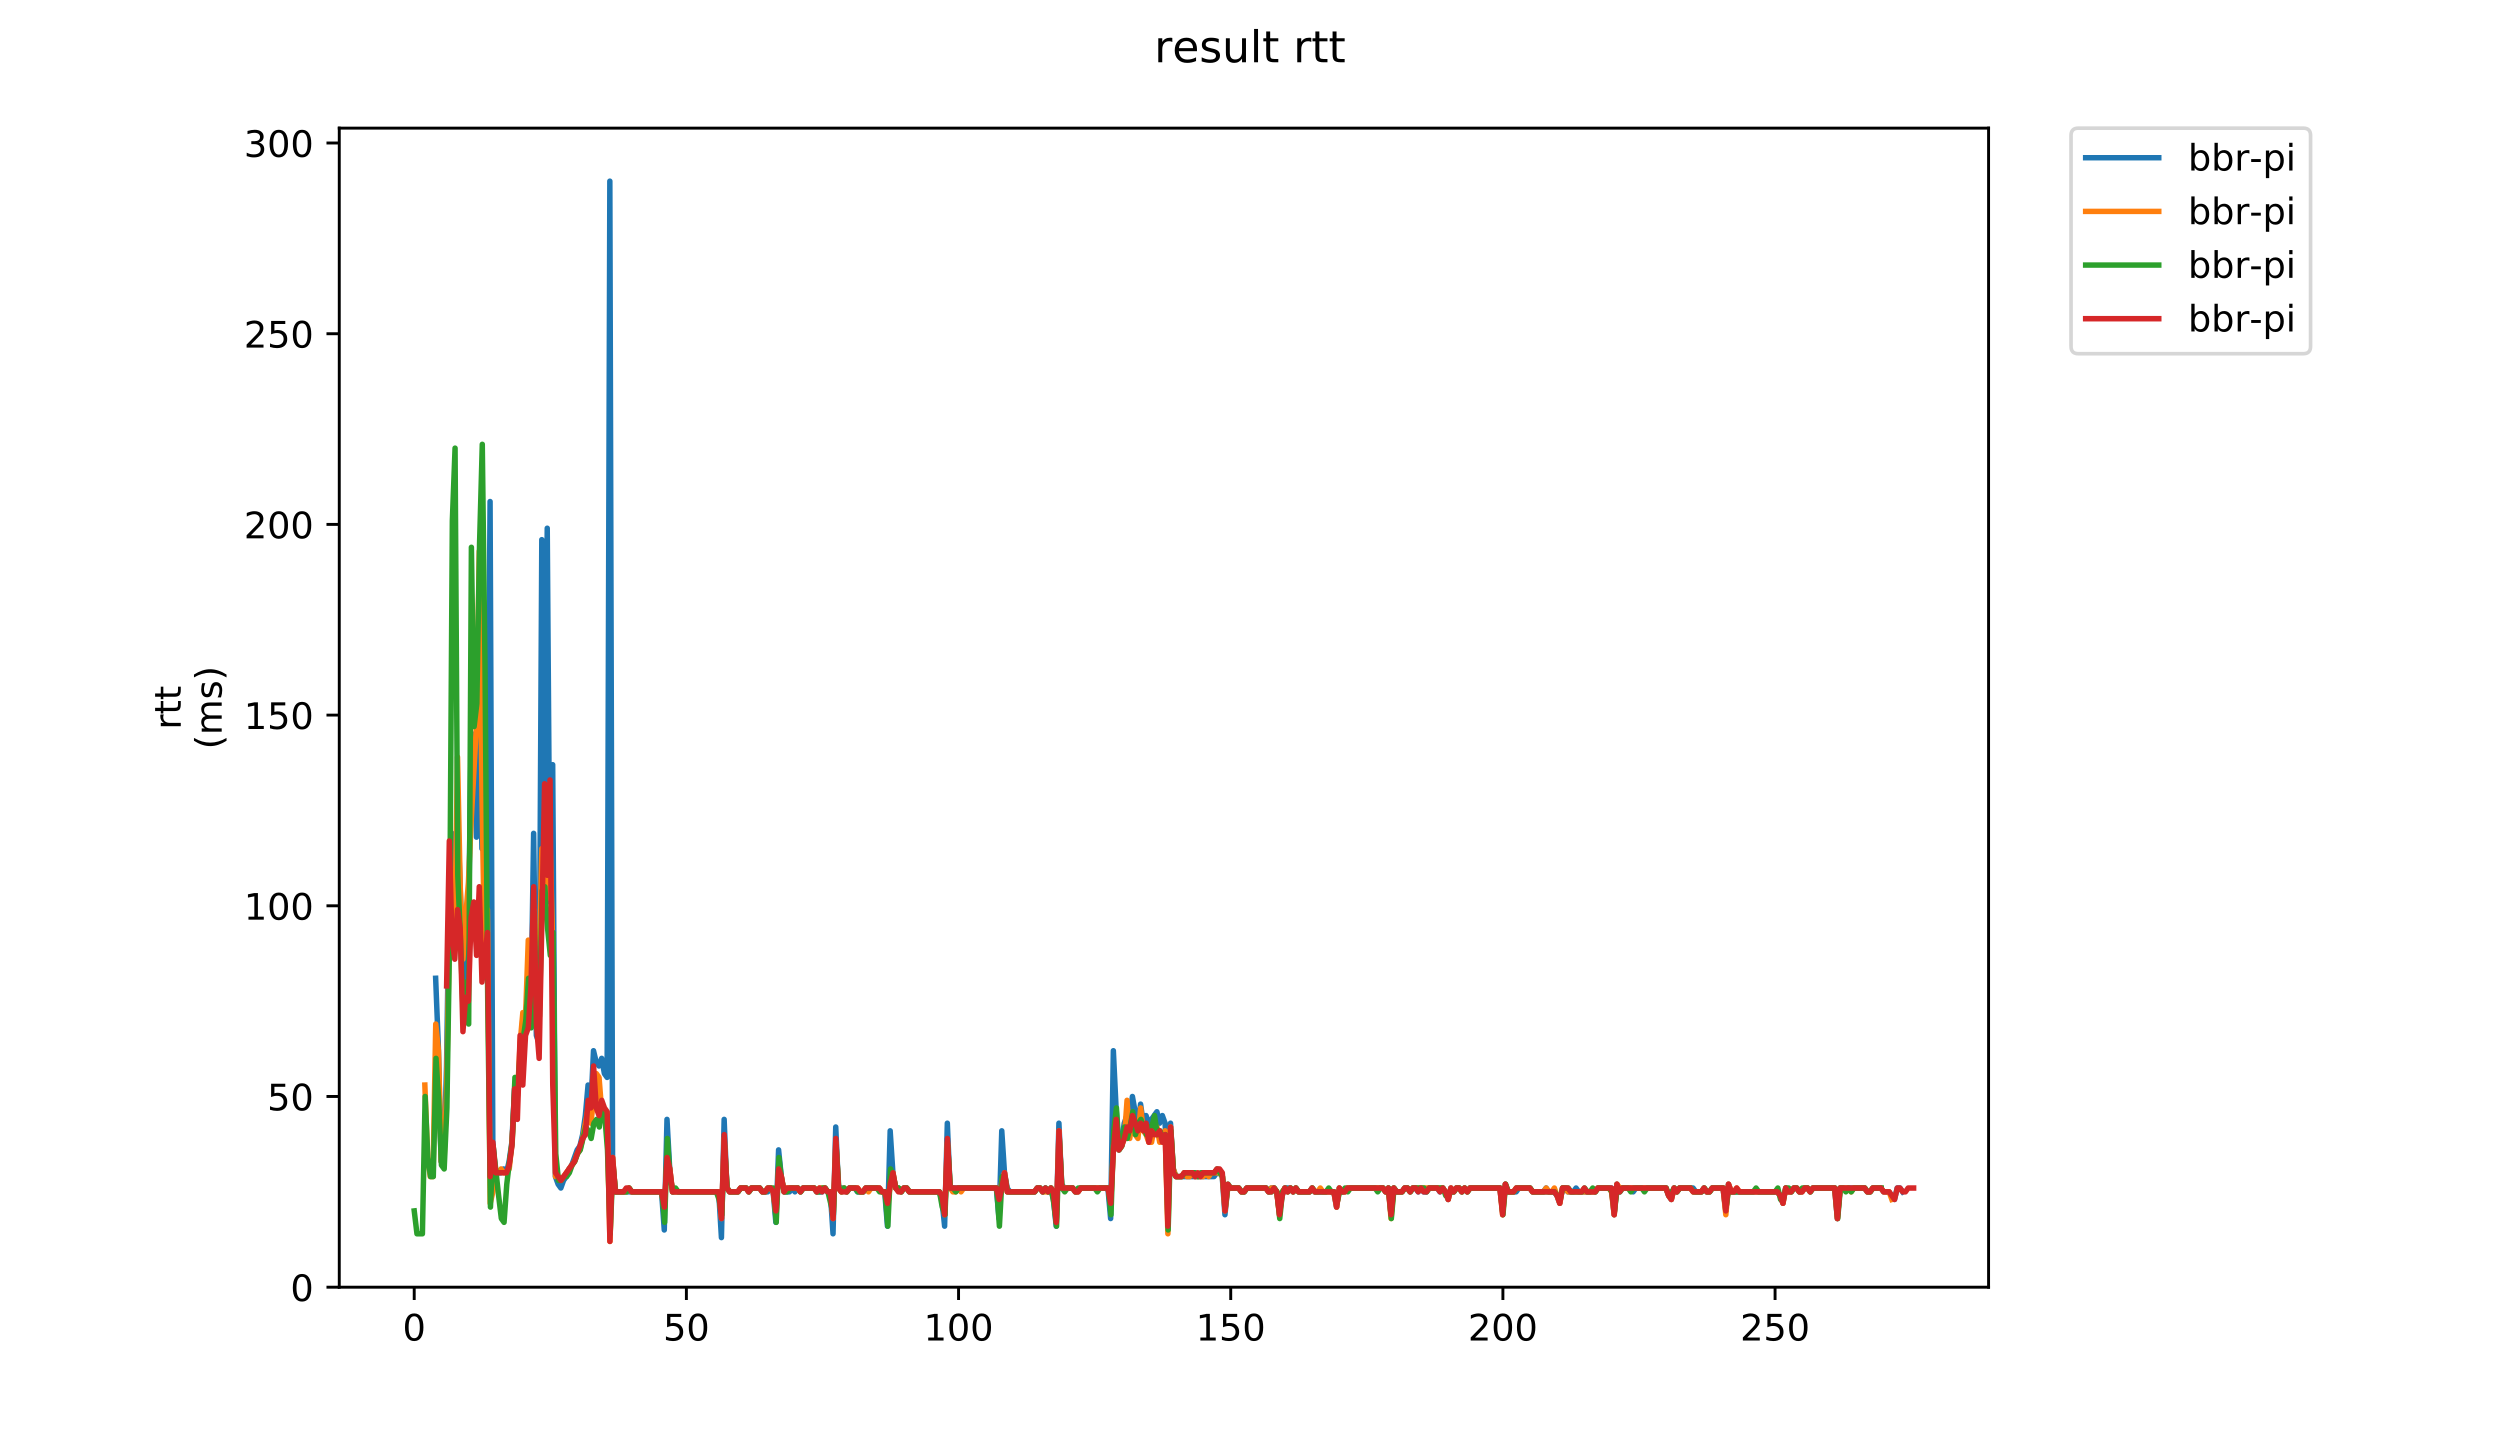 <?xml version="1.0" encoding="utf-8" standalone="no"?>
<!DOCTYPE svg PUBLIC "-//W3C//DTD SVG 1.1//EN"
  "http://www.w3.org/Graphics/SVG/1.1/DTD/svg11.dtd">
<!-- Created with matplotlib (https://matplotlib.org/) -->
<svg height="396pt" version="1.1" viewBox="0 0 684 396" width="684pt" xmlns="http://www.w3.org/2000/svg" xmlns:xlink="http://www.w3.org/1999/xlink">
 <defs>
  <style type="text/css">
*{stroke-linecap:butt;stroke-linejoin:round;}
  </style>
 </defs>
 <g id="figure_1">
  <g id="patch_1">
   <path d="M 0 396 
L 684 396 
L 684 0 
L 0 0 
z
" style="fill:#ffffff;"/>
  </g>
  <g id="axes_1">
   <g id="patch_2">
    <path d="M 92.824 352.174 
L 544.074 352.174 
L 544.074 35.062 
L 92.824 35.062 
z
" style="fill:#ffffff;"/>
   </g>
   <g id="matplotlib.axis_1">
    <g id="xtick_1">
     <g id="line2d_1">
      <defs>
       <path d="M 0 0 
L 0 3.5 
" id="m69ed4d0be4" style="stroke:#000000;stroke-width:0.8;"/>
      </defs>
      <g>
       <use style="stroke:#000000;stroke-width:0.8;" x="113.329" xlink:href="#m69ed4d0be4" y="352.174"/>
      </g>
     </g>
     <g id="text_1">
      <!-- 0 -->
      <defs>
       <path d="M 31.781 66.406 
Q 24.172 66.406 20.328 58.906 
Q 16.5 51.422 16.5 36.375 
Q 16.5 21.391 20.328 13.891 
Q 24.172 6.391 31.781 6.391 
Q 39.453 6.391 43.281 13.891 
Q 47.125 21.391 47.125 36.375 
Q 47.125 51.422 43.281 58.906 
Q 39.453 66.406 31.781 66.406 
z
M 31.781 74.219 
Q 44.047 74.219 50.516 64.516 
Q 56.984 54.828 56.984 36.375 
Q 56.984 17.969 50.516 8.266 
Q 44.047 -1.422 31.781 -1.422 
Q 19.531 -1.422 13.062 8.266 
Q 6.594 17.969 6.594 36.375 
Q 6.594 54.828 13.062 64.516 
Q 19.531 74.219 31.781 74.219 
z
" id="DejaVuSans-48"/>
      </defs>
      <g transform="translate(110.148 366.773)scale(0.1 -0.1)">
       <use xlink:href="#DejaVuSans-48"/>
      </g>
     </g>
    </g>
    <g id="xtick_2">
     <g id="line2d_2">
      <g>
       <use style="stroke:#000000;stroke-width:0.8;" x="187.795" xlink:href="#m69ed4d0be4" y="352.174"/>
      </g>
     </g>
     <g id="text_2">
      <!-- 50 -->
      <defs>
       <path d="M 10.797 72.906 
L 49.516 72.906 
L 49.516 64.594 
L 19.828 64.594 
L 19.828 46.734 
Q 21.969 47.469 24.109 47.828 
Q 26.266 48.188 28.422 48.188 
Q 40.625 48.188 47.75 41.5 
Q 54.891 34.812 54.891 23.391 
Q 54.891 11.625 47.562 5.094 
Q 40.234 -1.422 26.906 -1.422 
Q 22.312 -1.422 17.547 -0.641 
Q 12.797 0.141 7.719 1.703 
L 7.719 11.625 
Q 12.109 9.234 16.797 8.062 
Q 21.484 6.891 26.703 6.891 
Q 35.156 6.891 40.078 11.328 
Q 45.016 15.766 45.016 23.391 
Q 45.016 31 40.078 35.438 
Q 35.156 39.891 26.703 39.891 
Q 22.75 39.891 18.812 39.016 
Q 14.891 38.141 10.797 36.281 
z
" id="DejaVuSans-53"/>
      </defs>
      <g transform="translate(181.433 366.773)scale(0.1 -0.1)">
       <use xlink:href="#DejaVuSans-53"/>
       <use x="63.623" xlink:href="#DejaVuSans-48"/>
      </g>
     </g>
    </g>
    <g id="xtick_3">
     <g id="line2d_3">
      <g>
       <use style="stroke:#000000;stroke-width:0.8;" x="262.261" xlink:href="#m69ed4d0be4" y="352.174"/>
      </g>
     </g>
     <g id="text_3">
      <!-- 100 -->
      <defs>
       <path d="M 12.406 8.297 
L 28.516 8.297 
L 28.516 63.922 
L 10.984 60.406 
L 10.984 69.391 
L 28.422 72.906 
L 38.281 72.906 
L 38.281 8.297 
L 54.391 8.297 
L 54.391 0 
L 12.406 0 
z
" id="DejaVuSans-49"/>
      </defs>
      <g transform="translate(252.718 366.773)scale(0.1 -0.1)">
       <use xlink:href="#DejaVuSans-49"/>
       <use x="63.623" xlink:href="#DejaVuSans-48"/>
       <use x="127.246" xlink:href="#DejaVuSans-48"/>
      </g>
     </g>
    </g>
    <g id="xtick_4">
     <g id="line2d_4">
      <g>
       <use style="stroke:#000000;stroke-width:0.8;" x="336.727" xlink:href="#m69ed4d0be4" y="352.174"/>
      </g>
     </g>
     <g id="text_4">
      <!-- 150 -->
      <g transform="translate(327.184 366.773)scale(0.1 -0.1)">
       <use xlink:href="#DejaVuSans-49"/>
       <use x="63.623" xlink:href="#DejaVuSans-53"/>
       <use x="127.246" xlink:href="#DejaVuSans-48"/>
      </g>
     </g>
    </g>
    <g id="xtick_5">
     <g id="line2d_5">
      <g>
       <use style="stroke:#000000;stroke-width:0.8;" x="411.193" xlink:href="#m69ed4d0be4" y="352.174"/>
      </g>
     </g>
     <g id="text_5">
      <!-- 200 -->
      <defs>
       <path d="M 19.188 8.297 
L 53.609 8.297 
L 53.609 0 
L 7.328 0 
L 7.328 8.297 
Q 12.938 14.109 22.625 23.891 
Q 32.328 33.688 34.812 36.531 
Q 39.547 41.844 41.422 45.531 
Q 43.312 49.219 43.312 52.781 
Q 43.312 58.594 39.234 62.25 
Q 35.156 65.922 28.609 65.922 
Q 23.969 65.922 18.812 64.312 
Q 13.672 62.703 7.812 59.422 
L 7.812 69.391 
Q 13.766 71.781 18.938 73 
Q 24.125 74.219 28.422 74.219 
Q 39.75 74.219 46.484 68.547 
Q 53.219 62.891 53.219 53.422 
Q 53.219 48.922 51.531 44.891 
Q 49.859 40.875 45.406 35.406 
Q 44.188 33.984 37.641 27.219 
Q 31.109 20.453 19.188 8.297 
z
" id="DejaVuSans-50"/>
      </defs>
      <g transform="translate(401.65 366.773)scale(0.1 -0.1)">
       <use xlink:href="#DejaVuSans-50"/>
       <use x="63.623" xlink:href="#DejaVuSans-48"/>
       <use x="127.246" xlink:href="#DejaVuSans-48"/>
      </g>
     </g>
    </g>
    <g id="xtick_6">
     <g id="line2d_6">
      <g>
       <use style="stroke:#000000;stroke-width:0.8;" x="485.659" xlink:href="#m69ed4d0be4" y="352.174"/>
      </g>
     </g>
     <g id="text_6">
      <!-- 250 -->
      <g transform="translate(476.116 366.773)scale(0.1 -0.1)">
       <use xlink:href="#DejaVuSans-50"/>
       <use x="63.623" xlink:href="#DejaVuSans-53"/>
       <use x="127.246" xlink:href="#DejaVuSans-48"/>
      </g>
     </g>
    </g>
   </g>
   <g id="matplotlib.axis_2">
    <g id="ytick_1">
     <g id="line2d_7">
      <defs>
       <path d="M 0 0 
L -3.5 0 
" id="m9d30620bf5" style="stroke:#000000;stroke-width:0.8;"/>
      </defs>
      <g>
       <use style="stroke:#000000;stroke-width:0.8;" x="92.824" xlink:href="#m9d30620bf5" y="352.174"/>
      </g>
     </g>
     <g id="text_7">
      <!-- 0 -->
      <g transform="translate(79.461 355.973)scale(0.1 -0.1)">
       <use xlink:href="#DejaVuSans-48"/>
      </g>
     </g>
    </g>
    <g id="ytick_2">
     <g id="line2d_8">
      <g>
       <use style="stroke:#000000;stroke-width:0.8;" x="92.824" xlink:href="#m9d30620bf5" y="300"/>
      </g>
     </g>
     <g id="text_8">
      <!-- 50 -->
      <g transform="translate(73.099 303.8)scale(0.1 -0.1)">
       <use xlink:href="#DejaVuSans-53"/>
       <use x="63.623" xlink:href="#DejaVuSans-48"/>
      </g>
     </g>
    </g>
    <g id="ytick_3">
     <g id="line2d_9">
      <g>
       <use style="stroke:#000000;stroke-width:0.8;" x="92.824" xlink:href="#m9d30620bf5" y="247.827"/>
      </g>
     </g>
     <g id="text_9">
      <!-- 100 -->
      <g transform="translate(66.736 251.626)scale(0.1 -0.1)">
       <use xlink:href="#DejaVuSans-49"/>
       <use x="63.623" xlink:href="#DejaVuSans-48"/>
       <use x="127.246" xlink:href="#DejaVuSans-48"/>
      </g>
     </g>
    </g>
    <g id="ytick_4">
     <g id="line2d_10">
      <g>
       <use style="stroke:#000000;stroke-width:0.8;" x="92.824" xlink:href="#m9d30620bf5" y="195.653"/>
      </g>
     </g>
     <g id="text_10">
      <!-- 150 -->
      <g transform="translate(66.736 199.452)scale(0.1 -0.1)">
       <use xlink:href="#DejaVuSans-49"/>
       <use x="63.623" xlink:href="#DejaVuSans-53"/>
       <use x="127.246" xlink:href="#DejaVuSans-48"/>
      </g>
     </g>
    </g>
    <g id="ytick_5">
     <g id="line2d_11">
      <g>
       <use style="stroke:#000000;stroke-width:0.8;" x="92.824" xlink:href="#m9d30620bf5" y="143.479"/>
      </g>
     </g>
     <g id="text_11">
      <!-- 200 -->
      <g transform="translate(66.736 147.279)scale(0.1 -0.1)">
       <use xlink:href="#DejaVuSans-50"/>
       <use x="63.623" xlink:href="#DejaVuSans-48"/>
       <use x="127.246" xlink:href="#DejaVuSans-48"/>
      </g>
     </g>
    </g>
    <g id="ytick_6">
     <g id="line2d_12">
      <g>
       <use style="stroke:#000000;stroke-width:0.8;" x="92.824" xlink:href="#m9d30620bf5" y="91.306"/>
      </g>
     </g>
     <g id="text_12">
      <!-- 250 -->
      <g transform="translate(66.736 95.105)scale(0.1 -0.1)">
       <use xlink:href="#DejaVuSans-50"/>
       <use x="63.623" xlink:href="#DejaVuSans-53"/>
       <use x="127.246" xlink:href="#DejaVuSans-48"/>
      </g>
     </g>
    </g>
    <g id="ytick_7">
     <g id="line2d_13">
      <g>
       <use style="stroke:#000000;stroke-width:0.8;" x="92.824" xlink:href="#m9d30620bf5" y="39.132"/>
      </g>
     </g>
     <g id="text_13">
      <!-- 300 -->
      <defs>
       <path d="M 40.578 39.312 
Q 47.656 37.797 51.625 33 
Q 55.609 28.219 55.609 21.188 
Q 55.609 10.406 48.188 4.484 
Q 40.766 -1.422 27.094 -1.422 
Q 22.516 -1.422 17.656 -0.516 
Q 12.797 0.391 7.625 2.203 
L 7.625 11.719 
Q 11.719 9.328 16.594 8.109 
Q 21.484 6.891 26.812 6.891 
Q 36.078 6.891 40.938 10.547 
Q 45.797 14.203 45.797 21.188 
Q 45.797 27.641 41.281 31.266 
Q 36.766 34.906 28.719 34.906 
L 20.219 34.906 
L 20.219 43.016 
L 29.109 43.016 
Q 36.375 43.016 40.234 45.922 
Q 44.094 48.828 44.094 54.297 
Q 44.094 59.906 40.109 62.906 
Q 36.141 65.922 28.719 65.922 
Q 24.656 65.922 20.016 65.031 
Q 15.375 64.156 9.812 62.312 
L 9.812 71.094 
Q 15.438 72.656 20.344 73.438 
Q 25.25 74.219 29.594 74.219 
Q 40.828 74.219 47.359 69.109 
Q 53.906 64.016 53.906 55.328 
Q 53.906 49.266 50.438 45.094 
Q 46.969 40.922 40.578 39.312 
z
" id="DejaVuSans-51"/>
      </defs>
      <g transform="translate(66.736 42.931)scale(0.1 -0.1)">
       <use xlink:href="#DejaVuSans-51"/>
       <use x="63.623" xlink:href="#DejaVuSans-48"/>
       <use x="127.246" xlink:href="#DejaVuSans-48"/>
      </g>
     </g>
    </g>
    <g id="text_14">
     <!-- rtt -->
     <defs>
      <path d="M 41.109 46.297 
Q 39.594 47.172 37.812 47.578 
Q 36.031 48 33.891 48 
Q 26.266 48 22.188 43.047 
Q 18.109 38.094 18.109 28.812 
L 18.109 0 
L 9.078 0 
L 9.078 54.688 
L 18.109 54.688 
L 18.109 46.188 
Q 20.953 51.172 25.484 53.578 
Q 30.031 56 36.531 56 
Q 37.453 56 38.578 55.875 
Q 39.703 55.766 41.062 55.516 
z
" id="DejaVuSans-114"/>
      <path d="M 18.312 70.219 
L 18.312 54.688 
L 36.812 54.688 
L 36.812 47.703 
L 18.312 47.703 
L 18.312 18.016 
Q 18.312 11.328 20.141 9.422 
Q 21.969 7.516 27.594 7.516 
L 36.812 7.516 
L 36.812 0 
L 27.594 0 
Q 17.188 0 13.234 3.875 
Q 9.281 7.766 9.281 18.016 
L 9.281 47.703 
L 2.688 47.703 
L 2.688 54.688 
L 9.281 54.688 
L 9.281 70.219 
z
" id="DejaVuSans-116"/>
     </defs>
     <g transform="translate(49.459 199.594)rotate(-90)scale(0.1 -0.1)">
      <use xlink:href="#DejaVuSans-114"/>
      <use x="41.113" xlink:href="#DejaVuSans-116"/>
      <use x="80.322" xlink:href="#DejaVuSans-116"/>
     </g>
     <!-- (ms) -->
     <defs>
      <path d="M 31 75.875 
Q 24.469 64.656 21.281 53.656 
Q 18.109 42.672 18.109 31.391 
Q 18.109 20.125 21.312 9.062 
Q 24.516 -2 31 -13.188 
L 23.188 -13.188 
Q 15.875 -1.703 12.234 9.375 
Q 8.594 20.453 8.594 31.391 
Q 8.594 42.281 12.203 53.312 
Q 15.828 64.359 23.188 75.875 
z
" id="DejaVuSans-40"/>
      <path d="M 52 44.188 
Q 55.375 50.25 60.062 53.125 
Q 64.75 56 71.094 56 
Q 79.641 56 84.281 50.016 
Q 88.922 44.047 88.922 33.016 
L 88.922 0 
L 79.891 0 
L 79.891 32.719 
Q 79.891 40.578 77.094 44.375 
Q 74.312 48.188 68.609 48.188 
Q 61.625 48.188 57.562 43.547 
Q 53.516 38.922 53.516 30.906 
L 53.516 0 
L 44.484 0 
L 44.484 32.719 
Q 44.484 40.625 41.703 44.406 
Q 38.922 48.188 33.109 48.188 
Q 26.219 48.188 22.156 43.531 
Q 18.109 38.875 18.109 30.906 
L 18.109 0 
L 9.078 0 
L 9.078 54.688 
L 18.109 54.688 
L 18.109 46.188 
Q 21.188 51.219 25.484 53.609 
Q 29.781 56 35.688 56 
Q 41.656 56 45.828 52.969 
Q 50 49.953 52 44.188 
z
" id="DejaVuSans-109"/>
      <path d="M 44.281 53.078 
L 44.281 44.578 
Q 40.484 46.531 36.375 47.5 
Q 32.281 48.484 27.875 48.484 
Q 21.188 48.484 17.844 46.438 
Q 14.5 44.391 14.5 40.281 
Q 14.5 37.156 16.891 35.375 
Q 19.281 33.594 26.516 31.984 
L 29.594 31.297 
Q 39.156 29.25 43.188 25.516 
Q 47.219 21.781 47.219 15.094 
Q 47.219 7.469 41.188 3.016 
Q 35.156 -1.422 24.609 -1.422 
Q 20.219 -1.422 15.453 -0.562 
Q 10.688 0.297 5.422 2 
L 5.422 11.281 
Q 10.406 8.688 15.234 7.391 
Q 20.062 6.109 24.812 6.109 
Q 31.156 6.109 34.562 8.281 
Q 37.984 10.453 37.984 14.406 
Q 37.984 18.062 35.516 20.016 
Q 33.062 21.969 24.703 23.781 
L 21.578 24.516 
Q 13.234 26.266 9.516 29.906 
Q 5.812 33.547 5.812 39.891 
Q 5.812 47.609 11.281 51.797 
Q 16.75 56 26.812 56 
Q 31.781 56 36.172 55.266 
Q 40.578 54.547 44.281 53.078 
z
" id="DejaVuSans-115"/>
      <path d="M 8.016 75.875 
L 15.828 75.875 
Q 23.141 64.359 26.781 53.312 
Q 30.422 42.281 30.422 31.391 
Q 30.422 20.453 26.781 9.375 
Q 23.141 -1.703 15.828 -13.188 
L 8.016 -13.188 
Q 14.5 -2 17.703 9.062 
Q 20.906 20.125 20.906 31.391 
Q 20.906 42.672 17.703 53.656 
Q 14.5 64.656 8.016 75.875 
z
" id="DejaVuSans-41"/>
     </defs>
     <g transform="translate(60.657 204.995)rotate(-90)scale(0.1 -0.1)">
      <use xlink:href="#DejaVuSans-40"/>
      <use x="39.014" xlink:href="#DejaVuSans-109"/>
      <use x="136.426" xlink:href="#DejaVuSans-115"/>
      <use x="188.525" xlink:href="#DejaVuSans-41"/>
     </g>
    </g>
   </g>
   <g id="line2d_14">
    <path clip-path="url(#p2bb2b85c0e)" d="M 119.193 267.653 
L 119.937 286.435 
L 120.682 317.74 
L 121.427 318.783 
L 122.171 291.653 
L 122.916 242.609 
L 123.661 228.001 
L 124.405 248.87 
L 125.15 220.696 
L 126.639 264.522 
L 127.384 268.696 
L 128.129 258.262 
L 128.873 204.001 
L 129.618 200.87 
L 130.363 229.044 
L 131.107 190.436 
L 131.852 232.175 
L 132.597 216.523 
L 133.341 238.436 
L 134.086 137.219 
L 134.831 312.522 
L 135.575 320.87 
L 137.065 320.87 
L 137.809 319.826 
L 138.554 320.87 
L 139.299 317.74 
L 140.043 312.522 
L 140.788 297.914 
L 141.533 300 
L 142.277 291.653 
L 143.022 279.131 
L 143.767 278.088 
L 144.511 270.783 
L 145.256 277.044 
L 146.001 228.001 
L 146.745 283.305 
L 147.49 285.392 
L 148.235 147.653 
L 148.979 225.914 
L 149.724 144.523 
L 150.468 246.783 
L 151.213 209.218 
L 151.958 321.913 
L 152.702 324 
L 153.447 325.044 
L 154.192 322.957 
L 154.936 321.913 
L 155.681 319.826 
L 156.426 318.783 
L 157.915 314.609 
L 158.66 313.566 
L 159.404 310.435 
L 160.149 305.218 
L 160.894 296.87 
L 161.638 303.131 
L 162.383 287.479 
L 163.128 290.609 
L 163.872 291.653 
L 164.617 289.566 
L 165.362 293.74 
L 166.106 294.783 
L 166.851 49.567 
L 167.596 316.696 
L 168.34 326.087 
L 181 326.087 
L 181.744 336.522 
L 182.489 306.261 
L 183.234 319.826 
L 183.978 326.087 
L 196.637 326.087 
L 197.382 338.609 
L 198.127 306.261 
L 198.871 325.044 
L 199.616 326.087 
L 201.85 326.087 
L 202.595 325.044 
L 204.084 325.044 
L 204.829 326.087 
L 205.573 325.044 
L 207.807 325.044 
L 208.552 326.087 
L 210.041 326.087 
L 210.786 325.044 
L 211.531 326.087 
L 212.275 334.435 
L 213.02 314.609 
L 213.765 321.913 
L 214.509 326.087 
L 215.999 326.087 
L 216.743 325.044 
L 217.488 326.087 
L 218.233 325.044 
L 218.977 326.087 
L 219.722 325.044 
L 222.701 325.044 
L 223.445 326.087 
L 224.934 326.087 
L 225.679 325.044 
L 226.424 326.087 
L 227.168 326.087 
L 227.913 337.566 
L 228.658 308.348 
L 229.402 325.044 
L 230.892 325.044 
L 231.636 326.087 
L 232.381 325.044 
L 233.87 325.044 
L 234.615 326.087 
L 236.104 326.087 
L 236.849 325.044 
L 240.572 325.044 
L 241.317 326.087 
L 242.062 326.087 
L 242.806 335.479 
L 243.551 309.392 
L 244.296 320.87 
L 245.04 325.044 
L 245.785 325.044 
L 246.53 326.087 
L 247.274 325.044 
L 248.019 325.044 
L 248.764 326.087 
L 256.955 326.087 
L 257.7 328.174 
L 258.444 335.479 
L 259.189 307.305 
L 259.934 325.044 
L 272.593 325.044 
L 273.337 333.392 
L 274.082 309.392 
L 274.827 320.87 
L 275.571 325.044 
L 276.316 326.087 
L 283.018 326.087 
L 283.763 325.044 
L 284.507 325.044 
L 285.252 326.087 
L 285.997 325.044 
L 286.741 326.087 
L 287.486 325.044 
L 288.231 328.174 
L 288.975 335.479 
L 289.72 307.305 
L 290.465 324 
L 291.209 325.044 
L 293.443 325.044 
L 294.188 326.087 
L 294.933 326.087 
L 295.677 325.044 
L 303.124 325.044 
L 303.868 333.392 
L 304.613 287.479 
L 305.358 303.131 
L 306.102 314.609 
L 306.847 312.522 
L 307.592 307.305 
L 308.336 305.218 
L 309.081 306.261 
L 309.826 300 
L 311.315 308.348 
L 312.06 302.087 
L 312.804 307.305 
L 313.549 305.218 
L 314.294 307.305 
L 316.528 304.174 
L 317.272 307.305 
L 318.017 305.218 
L 318.762 307.305 
L 319.506 320.87 
L 320.251 307.305 
L 320.996 319.826 
L 321.74 321.913 
L 332.166 321.913 
L 332.91 320.87 
L 333.655 320.87 
L 334.4 321.913 
L 335.144 332.348 
L 335.889 325.044 
L 338.867 325.044 
L 339.612 326.087 
L 340.357 326.087 
L 341.101 325.044 
L 346.314 325.044 
L 347.059 326.087 
L 347.803 325.044 
L 348.548 325.044 
L 349.293 326.087 
L 350.037 331.305 
L 350.782 327.131 
L 351.527 325.044 
L 353.016 325.044 
L 353.761 326.087 
L 354.505 325.044 
L 355.25 326.087 
L 358.229 326.087 
L 358.973 325.044 
L 359.718 326.087 
L 364.931 326.087 
L 365.675 330.261 
L 366.42 325.044 
L 367.165 326.087 
L 367.909 326.087 
L 368.654 325.044 
L 378.334 325.044 
L 379.079 326.087 
L 379.824 325.044 
L 380.568 332.348 
L 381.313 325.044 
L 382.058 326.087 
L 383.547 326.087 
L 384.292 325.044 
L 385.036 325.044 
L 385.781 326.087 
L 386.526 325.044 
L 387.27 325.044 
L 388.015 326.087 
L 388.76 325.044 
L 389.504 326.087 
L 390.249 326.087 
L 390.994 325.044 
L 393.228 325.044 
L 393.972 326.087 
L 394.717 325.044 
L 395.462 326.087 
L 396.206 328.174 
L 396.951 325.044 
L 397.696 326.087 
L 398.44 325.044 
L 399.185 325.044 
L 399.93 326.087 
L 400.674 325.044 
L 401.419 326.087 
L 402.164 325.044 
L 410.355 325.044 
L 411.1 331.305 
L 411.844 324 
L 412.589 326.087 
L 414.823 326.087 
L 415.567 325.044 
L 418.546 325.044 
L 419.291 326.087 
L 422.269 326.087 
L 423.014 325.044 
L 423.759 326.087 
L 425.248 326.087 
L 425.993 327.131 
L 426.737 329.218 
L 427.482 325.044 
L 428.227 325.044 
L 428.971 326.087 
L 430.461 326.087 
L 431.205 325.044 
L 431.95 326.087 
L 436.418 326.087 
L 437.163 325.044 
L 440.886 325.044 
L 441.631 332.348 
L 442.375 324 
L 443.12 326.087 
L 443.865 325.044 
L 446.099 325.044 
L 446.843 326.087 
L 447.588 325.044 
L 455.779 325.044 
L 456.524 327.131 
L 457.268 328.174 
L 458.013 325.044 
L 458.758 326.087 
L 459.502 325.044 
L 463.226 325.044 
L 463.97 326.087 
L 465.46 326.087 
L 466.204 325.044 
L 466.949 326.087 
L 467.694 326.087 
L 468.438 325.044 
L 471.417 325.044 
L 472.162 331.305 
L 472.906 324 
L 473.651 326.087 
L 486.31 326.087 
L 487.055 327.131 
L 487.799 329.218 
L 488.544 325.044 
L 489.289 326.087 
L 490.033 326.087 
L 490.778 325.044 
L 491.523 325.044 
L 492.267 326.087 
L 493.012 326.087 
L 493.757 325.044 
L 494.501 325.044 
L 495.246 326.087 
L 495.991 325.044 
L 501.948 325.044 
L 502.693 333.392 
L 503.437 325.044 
L 510.139 325.044 
L 510.884 326.087 
L 511.629 326.087 
L 512.373 325.044 
L 514.607 325.044 
L 515.352 326.087 
L 516.841 326.087 
L 518.331 328.174 
L 519.075 325.044 
L 519.82 325.044 
L 520.565 326.087 
L 520.565 326.087 
" style="fill:none;stroke:#1f77b4;stroke-linecap:square;stroke-width:1.5;"/>
   </g>
   <g id="line2d_15">
    <path clip-path="url(#p2bb2b85c0e)" d="M 116.239 296.87 
L 116.984 316.696 
L 117.729 321.913 
L 118.473 321.913 
L 119.218 280.174 
L 119.963 287.479 
L 120.707 317.74 
L 121.452 318.783 
L 122.197 297.914 
L 122.941 255.131 
L 123.686 257.218 
L 124.431 254.088 
L 125.175 207.131 
L 125.92 242.609 
L 126.665 262.435 
L 127.409 250.957 
L 128.154 241.566 
L 128.899 224.87 
L 130.388 197.74 
L 131.133 150.784 
L 131.877 218.61 
L 132.622 262.435 
L 133.367 248.87 
L 134.111 329.218 
L 134.856 326.087 
L 135.601 320.87 
L 136.345 320.87 
L 137.09 319.826 
L 137.835 320.87 
L 138.579 320.87 
L 139.324 319.826 
L 140.069 312.522 
L 140.813 300 
L 141.558 300 
L 142.303 285.392 
L 143.047 277.044 
L 143.792 278.088 
L 144.537 257.218 
L 145.281 273.914 
L 146.026 248.87 
L 146.771 277.044 
L 147.515 263.479 
L 148.26 232.175 
L 149.004 233.218 
L 149.749 245.74 
L 150.494 230.088 
L 151.238 259.305 
L 151.983 321.913 
L 152.728 321.913 
L 153.472 322.957 
L 157.196 317.74 
L 157.94 315.653 
L 158.685 314.609 
L 159.43 311.479 
L 160.919 303.131 
L 161.664 307.305 
L 163.153 293.74 
L 163.898 294.783 
L 164.642 304.174 
L 165.387 305.218 
L 166.132 307.305 
L 166.876 339.652 
L 167.621 316.696 
L 168.366 326.087 
L 171.344 326.087 
L 172.089 325.044 
L 172.834 326.087 
L 181.025 326.087 
L 181.77 331.305 
L 182.514 316.696 
L 183.259 319.826 
L 184.004 326.087 
L 196.663 326.087 
L 197.407 333.392 
L 198.152 311.479 
L 198.897 325.044 
L 199.641 326.087 
L 201.875 326.087 
L 202.62 325.044 
L 204.109 325.044 
L 204.854 326.087 
L 205.599 325.044 
L 207.833 325.044 
L 208.577 326.087 
L 209.322 326.087 
L 210.067 325.044 
L 210.811 325.044 
L 211.556 326.087 
L 212.301 332.348 
L 213.045 319.826 
L 213.79 321.913 
L 214.535 326.087 
L 215.279 325.044 
L 218.258 325.044 
L 219.003 326.087 
L 219.747 325.044 
L 222.726 325.044 
L 223.47 326.087 
L 224.215 325.044 
L 225.704 325.044 
L 226.449 326.087 
L 227.194 326.087 
L 227.938 333.392 
L 228.683 312.522 
L 229.428 325.044 
L 230.172 326.087 
L 230.917 325.044 
L 231.662 326.087 
L 232.406 325.044 
L 234.64 325.044 
L 235.385 326.087 
L 236.13 326.087 
L 236.874 325.044 
L 237.619 326.087 
L 238.364 325.044 
L 240.598 325.044 
L 241.342 326.087 
L 242.087 326.087 
L 242.832 330.261 
L 243.576 324 
L 244.321 320.87 
L 245.066 325.044 
L 245.81 325.044 
L 246.555 326.087 
L 247.3 325.044 
L 248.044 325.044 
L 248.789 326.087 
L 256.98 326.087 
L 257.725 327.131 
L 258.47 332.348 
L 259.214 312.522 
L 259.959 325.044 
L 260.703 326.087 
L 261.448 326.087 
L 262.193 325.044 
L 262.937 326.087 
L 263.682 325.044 
L 272.618 325.044 
L 273.363 329.218 
L 274.107 322.957 
L 274.852 320.87 
L 275.597 326.087 
L 283.043 326.087 
L 283.788 325.044 
L 284.533 325.044 
L 285.277 326.087 
L 286.767 326.087 
L 287.511 325.044 
L 288.256 326.087 
L 289.001 334.435 
L 289.745 309.392 
L 290.49 325.044 
L 293.469 325.044 
L 294.213 326.087 
L 294.958 326.087 
L 295.703 325.044 
L 303.149 325.044 
L 303.894 329.218 
L 304.638 313.566 
L 305.383 308.348 
L 306.128 314.609 
L 306.872 313.566 
L 307.617 311.479 
L 308.362 301.044 
L 309.106 311.479 
L 309.851 305.218 
L 310.596 310.435 
L 311.34 311.479 
L 312.085 303.131 
L 312.83 309.392 
L 313.574 310.435 
L 314.319 312.522 
L 315.064 312.522 
L 315.808 308.348 
L 316.553 308.348 
L 317.298 312.522 
L 318.042 310.435 
L 318.787 309.392 
L 319.532 337.566 
L 320.276 308.348 
L 321.021 319.826 
L 321.766 321.913 
L 323.255 321.913 
L 324 320.87 
L 324.744 321.913 
L 325.489 321.913 
L 326.234 320.87 
L 326.978 321.913 
L 329.212 321.913 
L 329.957 320.87 
L 330.702 321.913 
L 331.446 320.87 
L 333.68 320.87 
L 334.425 321.913 
L 335.17 331.305 
L 335.914 325.044 
L 338.893 325.044 
L 339.637 326.087 
L 340.382 326.087 
L 341.127 325.044 
L 346.339 325.044 
L 347.084 326.087 
L 347.829 325.044 
L 348.573 325.044 
L 349.318 326.087 
L 350.063 332.348 
L 350.807 326.087 
L 351.552 325.044 
L 352.297 326.087 
L 353.041 325.044 
L 353.786 326.087 
L 354.531 325.044 
L 355.275 326.087 
L 358.254 326.087 
L 358.999 325.044 
L 359.743 326.087 
L 360.488 326.087 
L 361.233 325.044 
L 361.977 326.087 
L 364.956 326.087 
L 365.701 330.261 
L 366.445 325.044 
L 367.19 326.087 
L 367.935 326.087 
L 368.679 325.044 
L 378.36 325.044 
L 379.104 326.087 
L 379.849 325.044 
L 380.594 333.392 
L 381.338 325.044 
L 382.083 326.087 
L 383.572 326.087 
L 384.317 325.044 
L 385.062 325.044 
L 385.806 326.087 
L 386.551 325.044 
L 394.742 325.044 
L 395.487 326.087 
L 396.232 328.174 
L 396.976 325.044 
L 397.721 326.087 
L 398.466 325.044 
L 399.21 325.044 
L 399.955 326.087 
L 400.7 325.044 
L 401.444 326.087 
L 402.189 325.044 
L 410.38 325.044 
L 411.125 332.348 
L 411.869 324 
L 412.614 326.087 
L 414.103 326.087 
L 414.848 325.044 
L 418.571 325.044 
L 419.316 326.087 
L 422.295 326.087 
L 423.039 325.044 
L 423.784 326.087 
L 424.529 326.087 
L 425.273 325.044 
L 426.763 329.218 
L 427.507 325.044 
L 428.252 325.044 
L 428.997 326.087 
L 436.443 326.087 
L 437.188 325.044 
L 440.167 325.044 
L 440.911 326.087 
L 441.656 332.348 
L 442.401 324 
L 443.145 325.044 
L 455.804 325.044 
L 456.549 327.131 
L 457.294 328.174 
L 458.038 325.044 
L 458.783 326.087 
L 459.528 325.044 
L 462.506 325.044 
L 463.251 326.087 
L 465.485 326.087 
L 466.23 325.044 
L 466.974 326.087 
L 467.719 326.087 
L 468.464 325.044 
L 471.442 325.044 
L 472.187 332.348 
L 472.932 324 
L 473.676 326.087 
L 474.421 326.087 
L 475.166 325.044 
L 475.91 326.087 
L 486.335 326.087 
L 487.08 327.131 
L 487.825 329.218 
L 488.569 325.044 
L 489.314 326.087 
L 490.059 326.087 
L 490.803 325.044 
L 491.548 325.044 
L 492.293 326.087 
L 493.037 326.087 
L 493.782 325.044 
L 494.527 325.044 
L 495.271 326.087 
L 496.016 325.044 
L 501.973 325.044 
L 502.718 333.392 
L 503.463 325.044 
L 505.697 325.044 
L 506.441 326.087 
L 507.186 325.044 
L 510.165 325.044 
L 510.909 326.087 
L 511.654 326.087 
L 512.399 325.044 
L 514.633 325.044 
L 515.377 326.087 
L 516.867 326.087 
L 517.611 328.174 
L 517.611 328.174 
" style="fill:none;stroke:#ff7f0e;stroke-linecap:square;stroke-width:1.5;"/>
   </g>
   <g id="line2d_16">
    <path clip-path="url(#p2bb2b85c0e)" d="M 113.335 331.305 
L 114.08 337.566 
L 115.569 337.566 
L 116.314 300 
L 117.059 316.696 
L 117.803 321.913 
L 118.548 321.913 
L 119.293 289.566 
L 120.037 301.044 
L 120.782 318.783 
L 121.527 319.826 
L 122.271 303.131 
L 123.016 256.175 
L 123.761 142.436 
L 124.505 122.61 
L 125.25 239.479 
L 125.994 257.218 
L 126.739 278.088 
L 127.484 268.696 
L 128.228 280.174 
L 128.973 149.74 
L 129.718 198.784 
L 130.462 192.523 
L 131.207 148.697 
L 131.952 121.566 
L 132.696 182.088 
L 133.441 273.914 
L 134.186 330.261 
L 134.93 313.566 
L 136.42 327.131 
L 137.164 333.392 
L 137.909 334.435 
L 138.654 324 
L 139.398 317.74 
L 140.143 312.522 
L 140.888 294.783 
L 141.632 297.914 
L 142.377 287.479 
L 143.122 284.348 
L 143.866 279.131 
L 144.611 267.653 
L 145.356 281.218 
L 146.1 249.914 
L 146.845 273.914 
L 147.59 278.088 
L 148.334 243.653 
L 149.079 242.609 
L 149.824 254.088 
L 150.568 261.392 
L 151.313 255.131 
L 152.058 315.653 
L 152.802 322.957 
L 153.547 322.957 
L 154.292 321.913 
L 155.036 321.913 
L 155.781 320.87 
L 156.526 318.783 
L 157.27 317.74 
L 158.015 315.653 
L 158.76 314.609 
L 160.249 308.348 
L 160.994 309.392 
L 161.738 311.479 
L 162.483 307.305 
L 163.227 306.261 
L 163.972 308.348 
L 164.717 302.087 
L 165.461 305.218 
L 166.206 314.609 
L 166.951 337.566 
L 167.695 318.783 
L 168.44 326.087 
L 171.419 326.087 
L 172.163 325.044 
L 172.908 326.087 
L 181.099 326.087 
L 181.844 334.435 
L 182.589 311.479 
L 183.333 321.913 
L 184.078 326.087 
L 184.823 325.044 
L 185.567 326.087 
L 195.993 326.087 
L 196.737 328.174 
L 197.482 332.348 
L 198.227 313.566 
L 198.971 325.044 
L 199.716 326.087 
L 201.95 326.087 
L 202.694 325.044 
L 204.184 325.044 
L 204.928 326.087 
L 205.673 325.044 
L 207.907 325.044 
L 208.652 326.087 
L 209.396 326.087 
L 210.141 325.044 
L 211.63 325.044 
L 212.375 334.435 
L 213.12 316.696 
L 213.864 322.957 
L 214.609 326.087 
L 215.354 326.087 
L 216.098 325.044 
L 218.332 325.044 
L 219.077 326.087 
L 219.822 325.044 
L 222.8 325.044 
L 223.545 326.087 
L 224.29 326.087 
L 225.034 325.044 
L 225.779 325.044 
L 226.524 326.087 
L 228.013 332.348 
L 228.758 313.566 
L 229.502 325.044 
L 230.247 326.087 
L 230.992 325.044 
L 231.736 326.087 
L 232.481 325.044 
L 233.97 325.044 
L 234.715 326.087 
L 236.204 326.087 
L 236.949 325.044 
L 239.927 325.044 
L 240.672 326.087 
L 242.161 326.087 
L 242.906 335.479 
L 243.651 319.826 
L 244.395 321.913 
L 245.14 325.044 
L 245.885 325.044 
L 246.629 326.087 
L 247.374 325.044 
L 248.119 325.044 
L 248.863 326.087 
L 257.055 326.087 
L 257.799 330.261 
L 258.544 332.348 
L 259.289 313.566 
L 260.033 325.044 
L 260.778 325.044 
L 261.523 326.087 
L 262.267 325.044 
L 272.693 325.044 
L 273.437 335.479 
L 274.182 321.913 
L 274.927 321.913 
L 275.671 326.087 
L 283.118 326.087 
L 283.862 325.044 
L 284.607 325.044 
L 285.352 326.087 
L 286.096 325.044 
L 286.841 326.087 
L 287.586 325.044 
L 288.33 329.218 
L 289.075 335.479 
L 289.82 311.479 
L 290.564 325.044 
L 291.309 326.087 
L 292.054 325.044 
L 293.543 325.044 
L 294.288 326.087 
L 295.032 325.044 
L 299.5 325.044 
L 300.245 326.087 
L 300.99 325.044 
L 303.224 325.044 
L 303.968 332.348 
L 304.713 309.392 
L 305.458 303.131 
L 306.202 314.609 
L 306.947 313.566 
L 307.692 308.348 
L 308.436 311.479 
L 309.181 308.348 
L 309.926 304.174 
L 310.67 310.435 
L 311.415 307.305 
L 312.16 306.261 
L 313.649 310.435 
L 314.393 308.348 
L 315.138 308.348 
L 315.883 305.218 
L 316.627 310.435 
L 317.372 309.392 
L 318.117 311.479 
L 318.861 310.435 
L 319.606 336.522 
L 320.351 309.392 
L 321.095 320.87 
L 321.84 321.913 
L 323.329 321.913 
L 324.074 320.87 
L 327.053 320.87 
L 327.797 321.913 
L 328.542 320.87 
L 332.265 320.87 
L 333.01 319.826 
L 334.499 321.913 
L 335.244 330.261 
L 335.989 324 
L 336.733 325.044 
L 338.967 325.044 
L 339.712 326.087 
L 340.457 326.087 
L 341.201 325.044 
L 346.414 325.044 
L 347.159 326.087 
L 347.903 326.087 
L 348.648 325.044 
L 349.393 326.087 
L 350.137 333.392 
L 350.882 326.087 
L 351.626 325.044 
L 352.371 326.087 
L 353.116 325.044 
L 353.86 326.087 
L 354.605 325.044 
L 355.35 326.087 
L 358.328 326.087 
L 359.073 325.044 
L 359.818 326.087 
L 362.796 326.087 
L 363.541 325.044 
L 364.286 326.087 
L 365.03 326.087 
L 365.775 329.218 
L 366.52 326.087 
L 367.264 326.087 
L 368.009 325.044 
L 368.754 326.087 
L 369.498 325.044 
L 376.2 325.044 
L 376.945 326.087 
L 377.69 325.044 
L 378.434 325.044 
L 379.179 326.087 
L 379.924 325.044 
L 380.668 333.392 
L 381.413 325.044 
L 382.158 326.087 
L 383.647 326.087 
L 384.392 325.044 
L 385.136 325.044 
L 385.881 326.087 
L 386.626 325.044 
L 389.604 325.044 
L 390.349 326.087 
L 391.093 325.044 
L 394.817 325.044 
L 395.561 327.131 
L 396.306 327.131 
L 397.051 326.087 
L 397.795 326.087 
L 398.54 325.044 
L 399.285 325.044 
L 400.029 326.087 
L 400.774 325.044 
L 401.519 326.087 
L 402.263 325.044 
L 410.455 325.044 
L 411.199 332.348 
L 411.944 324 
L 412.689 326.087 
L 414.178 326.087 
L 414.923 325.044 
L 418.646 325.044 
L 419.391 326.087 
L 425.348 326.087 
L 426.837 328.174 
L 427.582 325.044 
L 429.071 325.044 
L 429.816 326.087 
L 432.794 326.087 
L 433.539 325.044 
L 434.284 326.087 
L 435.028 326.087 
L 435.773 325.044 
L 436.518 326.087 
L 437.262 325.044 
L 440.241 325.044 
L 440.986 326.087 
L 441.73 331.305 
L 442.475 325.044 
L 443.22 326.087 
L 443.964 325.044 
L 445.454 325.044 
L 446.198 326.087 
L 446.943 325.044 
L 449.177 325.044 
L 449.922 326.087 
L 450.666 325.044 
L 455.879 325.044 
L 456.624 327.131 
L 458.113 325.044 
L 458.858 326.087 
L 459.602 325.044 
L 462.581 325.044 
L 463.326 326.087 
L 465.559 326.087 
L 466.304 325.044 
L 467.049 326.087 
L 467.793 326.087 
L 468.538 325.044 
L 471.517 325.044 
L 472.261 330.261 
L 473.006 325.044 
L 473.751 326.087 
L 479.708 326.087 
L 480.453 325.044 
L 481.197 326.087 
L 485.665 326.087 
L 486.41 325.044 
L 487.155 328.174 
L 487.899 328.174 
L 488.644 325.044 
L 489.389 325.044 
L 490.133 326.087 
L 490.878 325.044 
L 491.623 325.044 
L 492.367 326.087 
L 493.112 325.044 
L 494.601 325.044 
L 495.346 326.087 
L 496.091 325.044 
L 502.048 325.044 
L 502.792 333.392 
L 503.537 325.044 
L 504.282 325.044 
L 505.026 326.087 
L 505.771 325.044 
L 506.516 326.087 
L 507.26 325.044 
L 510.239 325.044 
L 510.984 326.087 
L 511.728 326.087 
L 512.473 325.044 
L 514.707 325.044 
L 514.707 325.044 
" style="fill:none;stroke:#2ca02c;stroke-linecap:square;stroke-width:1.5;"/>
   </g>
   <g id="line2d_17">
    <path clip-path="url(#p2bb2b85c0e)" d="M 122.191 269.74 
L 122.935 230.088 
L 123.68 257.218 
L 124.425 262.435 
L 125.169 248.87 
L 125.914 254.088 
L 126.659 282.261 
L 127.403 272.87 
L 128.148 273.914 
L 128.893 250.957 
L 129.637 246.783 
L 130.382 261.392 
L 131.127 242.609 
L 131.871 268.696 
L 132.616 262.435 
L 133.361 255.131 
L 134.105 321.913 
L 134.85 312.522 
L 135.595 320.87 
L 138.573 320.87 
L 139.318 318.783 
L 140.063 313.566 
L 140.807 297.914 
L 141.552 306.261 
L 142.297 283.305 
L 143.041 296.87 
L 143.786 283.305 
L 144.531 281.218 
L 145.275 269.74 
L 146.02 242.609 
L 146.765 280.174 
L 147.509 289.566 
L 148.999 214.436 
L 149.743 239.479 
L 150.488 213.392 
L 151.233 296.87 
L 151.977 320.87 
L 153.466 322.957 
L 157.19 317.74 
L 159.424 311.479 
L 160.168 310.435 
L 160.913 301.044 
L 161.658 303.131 
L 162.402 291.653 
L 163.147 303.131 
L 163.892 305.218 
L 164.636 301.044 
L 165.381 303.131 
L 166.126 304.174 
L 166.87 339.652 
L 167.615 316.696 
L 168.36 326.087 
L 170.594 326.087 
L 171.338 325.044 
L 172.083 325.044 
L 172.828 326.087 
L 181.019 326.087 
L 181.764 330.261 
L 182.508 316.696 
L 183.253 319.826 
L 183.998 326.087 
L 196.657 326.087 
L 197.401 333.392 
L 198.146 310.435 
L 198.891 325.044 
L 199.635 326.087 
L 201.869 326.087 
L 202.614 325.044 
L 204.103 325.044 
L 204.848 326.087 
L 205.593 325.044 
L 207.827 325.044 
L 208.571 326.087 
L 209.316 326.087 
L 210.061 325.044 
L 210.805 325.044 
L 211.55 326.087 
L 212.295 331.305 
L 213.039 319.826 
L 213.784 321.913 
L 214.529 326.087 
L 215.273 325.044 
L 218.252 325.044 
L 218.997 326.087 
L 219.741 325.044 
L 222.72 325.044 
L 223.465 326.087 
L 224.209 325.044 
L 224.954 326.087 
L 225.699 325.044 
L 226.443 326.087 
L 227.188 326.087 
L 227.932 333.392 
L 228.677 311.479 
L 229.422 325.044 
L 230.166 326.087 
L 231.656 326.087 
L 232.4 325.044 
L 234.634 325.044 
L 235.379 326.087 
L 236.124 326.087 
L 236.868 325.044 
L 240.592 325.044 
L 241.336 326.087 
L 242.081 326.087 
L 242.826 329.218 
L 243.57 324 
L 244.315 320.87 
L 245.06 325.044 
L 245.804 326.087 
L 246.549 326.087 
L 247.294 325.044 
L 248.038 325.044 
L 248.783 326.087 
L 256.974 326.087 
L 257.719 327.131 
L 258.464 332.348 
L 259.208 311.479 
L 259.953 325.044 
L 272.612 325.044 
L 273.357 328.174 
L 274.101 325.044 
L 274.846 320.87 
L 275.591 326.087 
L 283.037 326.087 
L 283.782 325.044 
L 284.527 325.044 
L 285.271 326.087 
L 286.016 325.044 
L 286.761 326.087 
L 287.505 325.044 
L 288.25 326.087 
L 288.995 334.435 
L 289.739 309.392 
L 290.484 325.044 
L 293.463 325.044 
L 294.207 326.087 
L 294.952 326.087 
L 295.697 325.044 
L 303.143 325.044 
L 303.888 329.218 
L 304.632 314.609 
L 305.377 306.261 
L 306.122 314.609 
L 306.866 313.566 
L 307.611 311.479 
L 308.356 308.348 
L 309.1 309.392 
L 309.845 305.218 
L 311.334 309.392 
L 312.079 307.305 
L 312.824 309.392 
L 313.568 307.305 
L 314.313 312.522 
L 315.058 309.392 
L 315.802 310.435 
L 316.547 310.435 
L 317.292 309.392 
L 318.036 312.522 
L 318.781 310.435 
L 319.526 335.479 
L 320.27 308.348 
L 321.015 320.87 
L 321.76 321.913 
L 323.249 321.913 
L 323.994 320.87 
L 326.228 320.87 
L 326.972 321.913 
L 327.717 320.87 
L 328.462 321.913 
L 329.206 320.87 
L 332.185 320.87 
L 332.93 319.826 
L 333.674 319.826 
L 334.419 320.87 
L 335.164 331.305 
L 335.908 324 
L 336.653 325.044 
L 338.887 325.044 
L 339.632 326.087 
L 340.376 326.087 
L 341.121 325.044 
L 346.333 325.044 
L 347.078 326.087 
L 347.823 326.087 
L 348.567 325.044 
L 349.312 326.087 
L 350.057 332.348 
L 350.801 327.131 
L 351.546 325.044 
L 352.291 326.087 
L 353.035 325.044 
L 353.78 326.087 
L 354.525 325.044 
L 355.269 326.087 
L 358.248 326.087 
L 358.993 325.044 
L 359.737 326.087 
L 364.95 326.087 
L 365.695 330.261 
L 366.439 325.044 
L 367.184 326.087 
L 367.929 326.087 
L 368.673 325.044 
L 378.354 325.044 
L 379.098 326.087 
L 379.843 325.044 
L 380.588 332.348 
L 381.332 325.044 
L 382.077 326.087 
L 383.566 326.087 
L 384.311 325.044 
L 385.056 325.044 
L 385.8 326.087 
L 386.545 325.044 
L 387.29 325.044 
L 388.034 326.087 
L 388.779 325.044 
L 389.524 326.087 
L 390.268 326.087 
L 391.013 325.044 
L 393.247 325.044 
L 393.992 326.087 
L 394.736 325.044 
L 395.481 326.087 
L 396.226 328.174 
L 396.97 325.044 
L 397.715 326.087 
L 398.46 325.044 
L 399.204 325.044 
L 399.949 326.087 
L 400.694 325.044 
L 401.438 326.087 
L 402.183 325.044 
L 410.374 325.044 
L 411.119 332.348 
L 411.864 324 
L 412.608 326.087 
L 414.098 326.087 
L 414.842 325.044 
L 418.565 325.044 
L 419.31 326.087 
L 425.267 326.087 
L 426.012 327.131 
L 426.757 329.218 
L 427.501 325.044 
L 428.991 325.044 
L 429.735 326.087 
L 432.714 326.087 
L 433.459 325.044 
L 434.203 326.087 
L 436.437 326.087 
L 437.182 325.044 
L 440.905 325.044 
L 441.65 332.348 
L 442.395 324 
L 443.139 326.087 
L 443.884 325.044 
L 455.798 325.044 
L 456.543 327.131 
L 457.288 328.174 
L 458.032 325.044 
L 458.777 326.087 
L 459.522 325.044 
L 462.5 325.044 
L 463.245 326.087 
L 465.479 326.087 
L 466.224 325.044 
L 466.968 326.087 
L 467.713 326.087 
L 468.458 325.044 
L 471.436 325.044 
L 472.181 331.305 
L 472.926 324 
L 473.67 326.087 
L 474.415 326.087 
L 475.16 325.044 
L 475.904 326.087 
L 486.33 326.087 
L 487.074 327.131 
L 487.819 329.218 
L 488.564 325.044 
L 489.308 326.087 
L 490.053 326.087 
L 490.798 325.044 
L 491.542 325.044 
L 492.287 326.087 
L 493.031 326.087 
L 493.776 325.044 
L 494.521 325.044 
L 495.265 326.087 
L 496.01 325.044 
L 501.967 325.044 
L 502.712 333.392 
L 503.457 325.044 
L 510.159 325.044 
L 510.903 326.087 
L 511.648 326.087 
L 512.393 325.044 
L 514.627 325.044 
L 515.371 326.087 
L 516.861 326.087 
L 518.35 328.174 
L 519.095 325.044 
L 519.839 325.044 
L 520.584 326.087 
L 521.329 326.087 
L 522.073 325.044 
L 523.563 325.044 
L 523.563 325.044 
" style="fill:none;stroke:#d62728;stroke-linecap:square;stroke-width:1.5;"/>
   </g>
   <g id="patch_3">
    <path d="M 92.824 352.174 
L 92.824 35.062 
" style="fill:none;stroke:#000000;stroke-linecap:square;stroke-linejoin:miter;stroke-width:0.8;"/>
   </g>
   <g id="patch_4">
    <path d="M 544.074 352.174 
L 544.074 35.062 
" style="fill:none;stroke:#000000;stroke-linecap:square;stroke-linejoin:miter;stroke-width:0.8;"/>
   </g>
   <g id="patch_5">
    <path d="M 92.824 352.174 
L 544.074 352.174 
" style="fill:none;stroke:#000000;stroke-linecap:square;stroke-linejoin:miter;stroke-width:0.8;"/>
   </g>
   <g id="patch_6">
    <path d="M 92.824 35.062 
L 544.074 35.062 
" style="fill:none;stroke:#000000;stroke-linecap:square;stroke-linejoin:miter;stroke-width:0.8;"/>
   </g>
   <g id="legend_1">
    <g id="patch_7">
     <path d="M 568.636 96.775 
L 630.169 96.775 
Q 632.169 96.775 632.169 94.775 
L 632.169 37.062 
Q 632.169 35.062 630.169 35.062 
L 568.636 35.062 
Q 566.636 35.062 566.636 37.062 
L 566.636 94.775 
Q 566.636 96.775 568.636 96.775 
z
" style="fill:#ffffff;opacity:0.8;stroke:#cccccc;stroke-linejoin:miter;"/>
    </g>
    <g id="line2d_18">
     <path d="M 570.636 43.161 
L 590.636 43.161 
" style="fill:none;stroke:#1f77b4;stroke-linecap:square;stroke-width:1.5;"/>
    </g>
    <g id="line2d_19"/>
    <g id="text_15">
     <!-- bbr-pi -->
     <defs>
      <path d="M 48.688 27.297 
Q 48.688 37.203 44.609 42.844 
Q 40.531 48.484 33.406 48.484 
Q 26.266 48.484 22.188 42.844 
Q 18.109 37.203 18.109 27.297 
Q 18.109 17.391 22.188 11.75 
Q 26.266 6.109 33.406 6.109 
Q 40.531 6.109 44.609 11.75 
Q 48.688 17.391 48.688 27.297 
z
M 18.109 46.391 
Q 20.953 51.266 25.266 53.625 
Q 29.594 56 35.594 56 
Q 45.562 56 51.781 48.094 
Q 58.016 40.188 58.016 27.297 
Q 58.016 14.406 51.781 6.484 
Q 45.562 -1.422 35.594 -1.422 
Q 29.594 -1.422 25.266 0.953 
Q 20.953 3.328 18.109 8.203 
L 18.109 0 
L 9.078 0 
L 9.078 75.984 
L 18.109 75.984 
z
" id="DejaVuSans-98"/>
      <path d="M 4.891 31.391 
L 31.203 31.391 
L 31.203 23.391 
L 4.891 23.391 
z
" id="DejaVuSans-45"/>
      <path d="M 18.109 8.203 
L 18.109 -20.797 
L 9.078 -20.797 
L 9.078 54.688 
L 18.109 54.688 
L 18.109 46.391 
Q 20.953 51.266 25.266 53.625 
Q 29.594 56 35.594 56 
Q 45.562 56 51.781 48.094 
Q 58.016 40.188 58.016 27.297 
Q 58.016 14.406 51.781 6.484 
Q 45.562 -1.422 35.594 -1.422 
Q 29.594 -1.422 25.266 0.953 
Q 20.953 3.328 18.109 8.203 
z
M 48.688 27.297 
Q 48.688 37.203 44.609 42.844 
Q 40.531 48.484 33.406 48.484 
Q 26.266 48.484 22.188 42.844 
Q 18.109 37.203 18.109 27.297 
Q 18.109 17.391 22.188 11.75 
Q 26.266 6.109 33.406 6.109 
Q 40.531 6.109 44.609 11.75 
Q 48.688 17.391 48.688 27.297 
z
" id="DejaVuSans-112"/>
      <path d="M 9.422 54.688 
L 18.406 54.688 
L 18.406 0 
L 9.422 0 
z
M 9.422 75.984 
L 18.406 75.984 
L 18.406 64.594 
L 9.422 64.594 
z
" id="DejaVuSans-105"/>
     </defs>
     <g transform="translate(598.636 46.661)scale(0.1 -0.1)">
      <use xlink:href="#DejaVuSans-98"/>
      <use x="63.477" xlink:href="#DejaVuSans-98"/>
      <use x="126.953" xlink:href="#DejaVuSans-114"/>
      <use x="167.973" xlink:href="#DejaVuSans-45"/>
      <use x="204.057" xlink:href="#DejaVuSans-112"/>
      <use x="267.533" xlink:href="#DejaVuSans-105"/>
     </g>
    </g>
    <g id="line2d_20">
     <path d="M 570.636 57.839 
L 590.636 57.839 
" style="fill:none;stroke:#ff7f0e;stroke-linecap:square;stroke-width:1.5;"/>
    </g>
    <g id="line2d_21"/>
    <g id="text_16">
     <!-- bbr-pi -->
     <g transform="translate(598.636 61.339)scale(0.1 -0.1)">
      <use xlink:href="#DejaVuSans-98"/>
      <use x="63.477" xlink:href="#DejaVuSans-98"/>
      <use x="126.953" xlink:href="#DejaVuSans-114"/>
      <use x="167.973" xlink:href="#DejaVuSans-45"/>
      <use x="204.057" xlink:href="#DejaVuSans-112"/>
      <use x="267.533" xlink:href="#DejaVuSans-105"/>
     </g>
    </g>
    <g id="line2d_22">
     <path d="M 570.636 72.517 
L 590.636 72.517 
" style="fill:none;stroke:#2ca02c;stroke-linecap:square;stroke-width:1.5;"/>
    </g>
    <g id="line2d_23"/>
    <g id="text_17">
     <!-- bbr-pi -->
     <g transform="translate(598.636 76.017)scale(0.1 -0.1)">
      <use xlink:href="#DejaVuSans-98"/>
      <use x="63.477" xlink:href="#DejaVuSans-98"/>
      <use x="126.953" xlink:href="#DejaVuSans-114"/>
      <use x="167.973" xlink:href="#DejaVuSans-45"/>
      <use x="204.057" xlink:href="#DejaVuSans-112"/>
      <use x="267.533" xlink:href="#DejaVuSans-105"/>
     </g>
    </g>
    <g id="line2d_24">
     <path d="M 570.636 87.195 
L 590.636 87.195 
" style="fill:none;stroke:#d62728;stroke-linecap:square;stroke-width:1.5;"/>
    </g>
    <g id="line2d_25"/>
    <g id="text_18">
     <!-- bbr-pi -->
     <g transform="translate(598.636 90.695)scale(0.1 -0.1)">
      <use xlink:href="#DejaVuSans-98"/>
      <use x="63.477" xlink:href="#DejaVuSans-98"/>
      <use x="126.953" xlink:href="#DejaVuSans-114"/>
      <use x="167.973" xlink:href="#DejaVuSans-45"/>
      <use x="204.057" xlink:href="#DejaVuSans-112"/>
      <use x="267.533" xlink:href="#DejaVuSans-105"/>
     </g>
    </g>
   </g>
  </g>
  <g id="text_19">
   <!-- result rtt -->
   <defs>
    <path d="M 56.203 29.594 
L 56.203 25.203 
L 14.891 25.203 
Q 15.484 15.922 20.484 11.062 
Q 25.484 6.203 34.422 6.203 
Q 39.594 6.203 44.453 7.469 
Q 49.312 8.734 54.109 11.281 
L 54.109 2.781 
Q 49.266 0.734 44.188 -0.344 
Q 39.109 -1.422 33.891 -1.422 
Q 20.797 -1.422 13.156 6.188 
Q 5.516 13.812 5.516 26.812 
Q 5.516 40.234 12.766 48.109 
Q 20.016 56 32.328 56 
Q 43.359 56 49.781 48.891 
Q 56.203 41.797 56.203 29.594 
z
M 47.219 32.234 
Q 47.125 39.594 43.094 43.984 
Q 39.062 48.391 32.422 48.391 
Q 24.906 48.391 20.391 44.141 
Q 15.875 39.891 15.188 32.172 
z
" id="DejaVuSans-101"/>
    <path d="M 8.5 21.578 
L 8.5 54.688 
L 17.484 54.688 
L 17.484 21.922 
Q 17.484 14.156 20.5 10.266 
Q 23.531 6.391 29.594 6.391 
Q 36.859 6.391 41.078 11.031 
Q 45.312 15.672 45.312 23.688 
L 45.312 54.688 
L 54.297 54.688 
L 54.297 0 
L 45.312 0 
L 45.312 8.406 
Q 42.047 3.422 37.719 1 
Q 33.406 -1.422 27.688 -1.422 
Q 18.266 -1.422 13.375 4.438 
Q 8.5 10.297 8.5 21.578 
z
M 31.109 56 
z
" id="DejaVuSans-117"/>
    <path d="M 9.422 75.984 
L 18.406 75.984 
L 18.406 0 
L 9.422 0 
z
" id="DejaVuSans-108"/>
    <path id="DejaVuSans-32"/>
   </defs>
   <g transform="translate(315.818 17.038)scale(0.12 -0.12)">
    <use xlink:href="#DejaVuSans-114"/>
    <use x="41.082" xlink:href="#DejaVuSans-101"/>
    <use x="102.605" xlink:href="#DejaVuSans-115"/>
    <use x="154.705" xlink:href="#DejaVuSans-117"/>
    <use x="218.084" xlink:href="#DejaVuSans-108"/>
    <use x="245.867" xlink:href="#DejaVuSans-116"/>
    <use x="285.076" xlink:href="#DejaVuSans-32"/>
    <use x="316.863" xlink:href="#DejaVuSans-114"/>
    <use x="357.977" xlink:href="#DejaVuSans-116"/>
    <use x="397.186" xlink:href="#DejaVuSans-116"/>
   </g>
  </g>
 </g>
 <defs>
  <clipPath id="p2bb2b85c0e">
   <rect height="317.112" width="451.25" x="92.824" y="35.062"/>
  </clipPath>
 </defs>
</svg>
